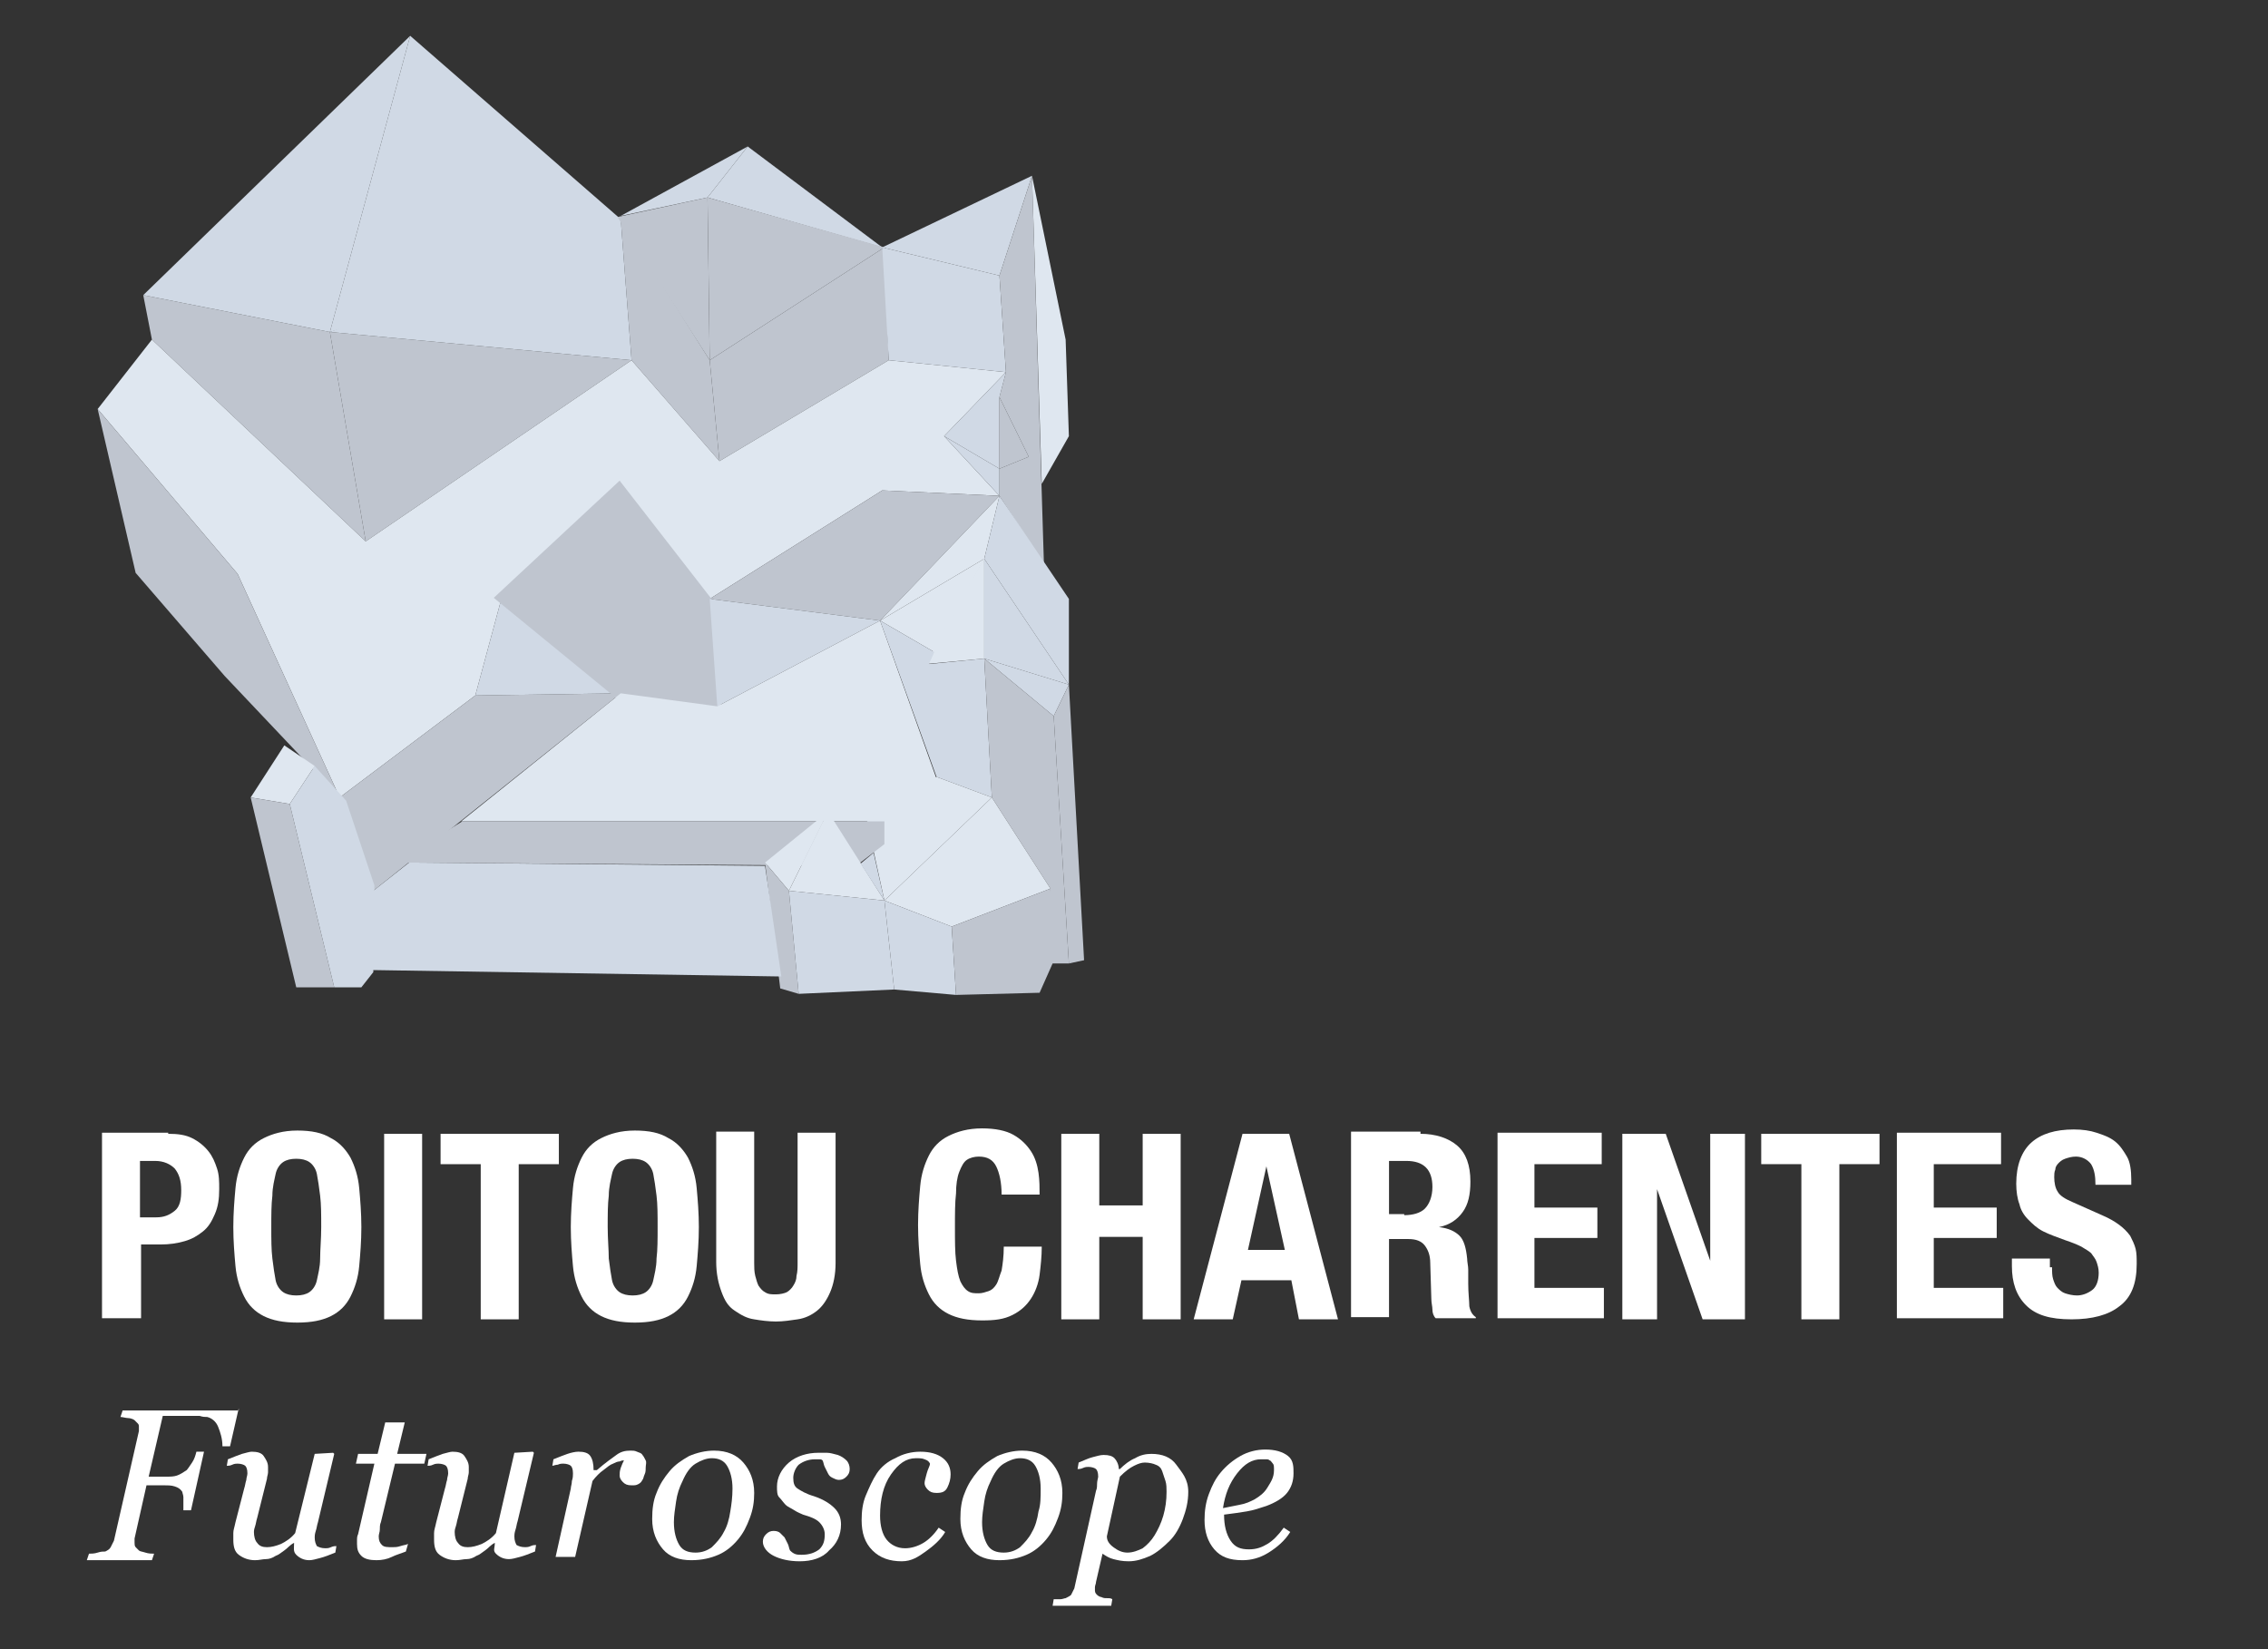 <?xml version="1.0" encoding="utf-8"?>
<!-- Generator: Adobe Illustrator 16.0.0, SVG Export Plug-In . SVG Version: 6.00 Build 0)  -->
<!DOCTYPE svg PUBLIC "-//W3C//DTD SVG 1.1//EN" "http://www.w3.org/Graphics/SVG/1.1/DTD/svg11.dtd">
<svg version="1.1" id="Calque_1" xmlns:x="http://ns.adobe.com/Extensibility/1.0/" xmlns:i="http://ns.adobe.com/AdobeIllustrator/10.0/" xmlns:graph="http://ns.adobe.com/Graphs/1.0/"
	 xmlns="http://www.w3.org/2000/svg" xmlns:xlink="http://www.w3.org/1999/xlink" xmlns:a="http://ns.adobe.com/AdobeSVGViewerExtensions/3.0/"
	 x="0px" y="0px" width="209px" height="152px" viewBox="0 0 209 152" enable-background="new 0 0 209 152" xml:space="preserve">
<rect x="0" y="0" width="209" height="152" fill="#333333" stroke="none"/>
<g>
	<g id="acquitaine_1_">
		<polygon fill="#BFC5CF" points="58.2,33.2 66.3,42.5 65.4,33.2 57.2,20.2 		"/>
		<polygon fill="#BFC5CF" points="81.9,33.2 66.3,42.5 65.4,33.2 81.5,22.8 		"/>
		<polygon fill="#BFC5CF" points="14,31.3 33.7,49.9 30.4,30.6 13.2,27.2 		"/>
		<polygon fill="#BFC5CF" points="58.2,33.2 33.7,49.9 30.4,30.6 		"/>
		<polygon fill="#DFE7F0" points="9,37.7 21.9,52.9 31.3,73.5 43.8,64.1 46.2,55.2 57.2,45.3 65.4,55.2 81.3,45.2 92.1,45.7 
			87,40.2 92.7,34.3 81.9,33.2 66.3,42.5 58.2,33.2 33.7,49.9 14,31.3 		"/>
		<polygon fill="#BFC5CF" points="12.5,52.8 20.7,62.3 31.3,73.5 21.9,52.9 9,37.7 		"/>
		<path fill="#BFC5CF" d="M34.4,82.1c0-0.2-3.1-8.6-3.1-8.6l12.5-9.4l13.4-0.2L34.4,82.1z"/>
		<polygon fill="#D0D9E5" points="46.2,55.2 57.2,63.9 43.8,64.1 		"/>
		<polygon fill="#BFC5CF" points="57.1,64.6 66.5,65.8 65.8,55.5 57.1,44.3 45.5,55.1 		"/>
		<polygon fill="#BFC5CF" points="81.1,57.2 92.1,45.7 81.3,45.2 65.4,55.2 		"/>
		<polygon fill="#D0D9E5" points="66.1,65.1 81.1,57.2 65.4,55.2 		"/>
		<polygon fill="#DFE7F0" points="81.1,57.2 87.7,75.7 42.5,75.7 57.2,63.9 66.1,65.1 		"/>
		<polyline fill="#D0D9E5" points="81.3,22.8 92.1,25.4 92.7,34.3 81.9,33.2 81.3,22.8 		"/>
		<polyline fill="#D0D9E5" points="81.3,22.8 95.1,16.2 92.1,25.4 81.3,22.8 		"/>
		<polygon fill="#BFC5CF" points="95.1,16.2 96.2,52 92.1,45.7 92.1,43.2 94.8,42.1 92.1,36.6 92.7,34.3 92.1,25.4 		"/>
		<polygon fill="#D0D9E5" points="87,40.2 92.7,34.3 92.1,36.6 92.1,43.2 		"/>
		<polygon fill="#DFE7F0" points="95.1,16.2 98.2,31.3 98.5,40.2 96,44.6 		"/>
		<polygon fill="#DFE7F0" points="92.1,45.7 90.7,51.5 81.1,57.2 		"/>
		<polygon fill="#DFE7F0" points="81.1,57.2 86.1,60.1 90.7,51.5 		"/>
		<polygon fill="#DFE7F0" points="90.7,60.7 90.7,51.4 85.3,61.2 		"/>
		<polygon fill="#D0D9E5" points="90.7,60.7 97.1,66 98.5,63.1 		"/>
		<polygon fill="#D0D9E5" points="92.1,45.7 98.5,55.2 98.5,63.1 90.7,51.5 		"/>
		<polygon fill="#D0D9E5" points="91.4,73.5 90.7,60.7 85.6,61.2 86.1,60.1 81.1,57.2 86.3,71.6 		"/>
		<polygon fill="#BFC5CF" points="97.1,66 98.5,88.8 96.8,88.8 96.8,81.9 91.4,73.5 90.7,60.7 		"/>
		<polygon fill="#BFC5CF" points="98.5,63.1 99.9,88.5 98.5,88.8 97.1,66 		"/>
		<polygon fill="#DFE7F0" points="81.5,83 91.4,73.5 86.3,71.6 79.9,75.7 		"/>
		<polygon fill="#DFE7F0" points="87.7,85.4 96.8,81.9 91.4,73.5 81.5,83 		"/>
		<polygon fill="#D0D9E5" points="81.5,83 82.4,91.2 88.1,91.7 87.7,85.4 		"/>
		<polygon fill="#BFC5CF" points="95.8,91.5 97,88.8 96.8,81.9 87.7,85.4 88.1,91.7 		"/>
		<polygon fill="#BFC5CF" points="36.5,79.5 78.9,79.8 81.5,77.8 81.5,75.7 42.6,75.7 		"/>
		<polygon fill="#DFE7F0" points="76.3,74.8 72.7,82.1 70.5,79.5 		"/>
		<polygon fill="#DFE7F0" points="81.5,83 72.7,82.1 76.3,74.8 		"/>
		<polygon fill="#BFC5CF" points="70.5,79.5 71.9,91.1 73.6,91.6 72.7,82.1 		"/>
		<polygon fill="#D0D9E5" points="82.4,91.2 73.6,91.6 72.7,82.1 81.5,83 		"/>
		<polygon fill="#D0D9E5" points="33.8,89.4 72,90 70.5,79.8 37.7,79.5 34.4,82.1 33.9,81.4 		"/>
		<polygon fill="#DFE7F0" points="26.7,74.1 23.1,73.5 26.2,68.7 29,70.6 		"/>
		<polygon fill="#BFC5CF" points="27.3,91 23.1,73.5 26.7,74.1 30.8,91 		"/>
		<polygon fill="#D0D9E5" points="33.3,91 34.4,89.6 34.5,81.6 31.9,73.8 29,70.6 26.7,74.1 30.8,91 		"/>
		<polyline fill="#D0D9E5" points="30.4,30.6 57.2,20.2 58.2,33.2 30.4,30.6 		"/>
		<polygon fill="#D0D9E5" points="87,40.2 92.1,45.7 92.1,43.2 		"/>
		<polygon fill="#BFC5CF" points="92.1,36.6 94.8,42.1 92.1,43.2 		"/>
		<polygon fill="#D0D9E5" points="90.7,51.5 98.5,63.1 90.7,60.7 		"/>
		<polygon fill="#D0D9E5" points="79.3,79.6 80.5,78.6 81.5,83 		"/>
	</g>
	<g id="poitou_charante_1_">
		<polygon fill="#D0D9E5" points="13.2,27.2 30.4,30.6 37.8,3.3 		"/>
		<polygon fill="#D0D9E5" points="57.2,20.2 57.2,22.4 30.4,30.6 37.8,3.3 		"/>
		<polygon fill="#BFC5CF" points="65.2,18.2 65.4,33.2 56.9,20 		"/>
		<polygon fill="#D0D9E5" points="68.9,13.5 65.2,18.2 57.2,19.9 		"/>
		<polygon fill="#D0D9E5" points="81.3,22.8 65.2,18.2 68.9,13.5 		"/>
		<polygon fill="#BFC5CF" points="65.4,33.2 81.5,22.8 65.2,18.2 		"/>
	</g>
</g>
<g>
	<path fill="#FFFFFF" d="M15.5,104.5c0.9,0,1.6,0.1,2.2,0.4c0.6,0.3,1.1,0.7,1.5,1.2c0.4,0.5,0.6,1,0.8,1.6c0.2,0.6,0.2,1.2,0.2,1.9
		c0,0.9-0.1,1.6-0.4,2.3c-0.3,0.7-0.6,1.2-1.1,1.6s-1,0.7-1.7,0.9c-0.7,0.2-1.4,0.3-2.2,0.3h-1.8v6.8H9.4v-17.1H15.5z M14.4,112.2
		c0.7,0,1.2-0.2,1.7-0.6s0.6-1.1,0.6-1.9c0-0.9-0.2-1.5-0.6-2c-0.4-0.4-1-0.7-1.8-0.7h-1.4v5.2H14.4z"/>
	<path fill="#FFFFFF" d="M21.7,109.5c0.1-1.1,0.4-2,0.8-2.8c0.4-0.8,1-1.4,1.8-1.8c0.8-0.4,1.8-0.7,3.1-0.7s2.3,0.2,3.1,0.7
		c0.8,0.4,1.4,1.1,1.8,1.8c0.4,0.8,0.7,1.7,0.8,2.8s0.2,2.3,0.2,3.6c0,1.3-0.1,2.5-0.2,3.6s-0.4,2-0.8,2.8c-0.4,0.8-1,1.4-1.8,1.8
		c-0.8,0.4-1.8,0.6-3.1,0.6s-2.3-0.2-3.1-0.6c-0.8-0.4-1.4-1-1.8-1.8c-0.4-0.8-0.7-1.7-0.8-2.8c-0.1-1.1-0.2-2.3-0.2-3.6
		C21.5,111.8,21.6,110.6,21.7,109.5z M25.1,116c0.1,0.8,0.2,1.5,0.3,2s0.4,0.9,0.7,1.1c0.3,0.2,0.7,0.3,1.2,0.3s0.9-0.1,1.2-0.3
		c0.3-0.2,0.6-0.6,0.7-1.1s0.3-1.2,0.3-2s0.1-1.8,0.1-2.9s0-2.1-0.1-2.9c-0.1-0.8-0.2-1.5-0.3-2s-0.4-0.9-0.7-1.1
		c-0.3-0.2-0.7-0.3-1.2-0.3s-0.9,0.1-1.2,0.3c-0.3,0.2-0.6,0.6-0.7,1.1s-0.3,1.2-0.3,2c-0.1,0.8-0.1,1.8-0.1,2.9S25,115.2,25.1,116z
		"/>
	<path fill="#FFFFFF" d="M35.4,104.5h3.5v17.1h-3.5V104.5z"/>
	<path fill="#FFFFFF" d="M51.5,107.3h-3.7v14.3h-3.5v-14.3h-3.7v-2.8h10.9V107.3z"/>
	<path fill="#FFFFFF" d="M52.8,109.5c0.1-1.1,0.4-2,0.8-2.8c0.4-0.8,1-1.4,1.8-1.8c0.8-0.4,1.8-0.7,3.1-0.7c1.3,0,2.3,0.2,3.1,0.7
		c0.8,0.4,1.4,1.1,1.8,1.8c0.4,0.8,0.7,1.7,0.8,2.8c0.1,1.1,0.2,2.3,0.2,3.6c0,1.3-0.1,2.5-0.2,3.6c-0.1,1.1-0.4,2-0.8,2.8
		c-0.4,0.8-1,1.4-1.8,1.8c-0.8,0.4-1.8,0.6-3.1,0.6c-1.3,0-2.3-0.2-3.1-0.6c-0.8-0.4-1.4-1-1.8-1.8c-0.4-0.8-0.7-1.7-0.8-2.8
		s-0.2-2.3-0.2-3.6C52.6,111.8,52.7,110.6,52.8,109.5z M56.1,116c0.1,0.8,0.2,1.5,0.3,2s0.4,0.9,0.7,1.1c0.3,0.2,0.7,0.3,1.2,0.3
		c0.5,0,0.9-0.1,1.2-0.3c0.3-0.2,0.6-0.6,0.7-1.1s0.3-1.2,0.3-2c0.1-0.8,0.1-1.8,0.1-2.9s0-2.1-0.1-2.9c-0.1-0.8-0.2-1.5-0.3-2
		s-0.4-0.9-0.7-1.1c-0.3-0.2-0.7-0.3-1.2-0.3c-0.5,0-0.9,0.1-1.2,0.3c-0.3,0.2-0.6,0.6-0.7,1.1s-0.3,1.2-0.3,2
		c-0.1,0.8-0.1,1.8-0.1,2.9S56.1,115.2,56.1,116z"/>
	<path fill="#FFFFFF" d="M69.5,116.4c0,0.4,0,0.8,0.1,1.2s0.2,0.7,0.3,0.9c0.2,0.3,0.4,0.5,0.6,0.6c0.3,0.2,0.6,0.2,1,0.2
		c0.4,0,0.8-0.1,1-0.2s0.5-0.4,0.6-0.6c0.2-0.3,0.3-0.6,0.3-0.9c0.1-0.4,0.1-0.8,0.1-1.2v-12H77v12c0,1.1-0.2,2-0.5,2.7
		c-0.3,0.7-0.7,1.3-1.2,1.7s-1.1,0.7-1.8,0.8s-1.3,0.2-2,0.2c-0.7,0-1.4-0.1-2-0.2c-0.7-0.1-1.2-0.4-1.8-0.8s-0.9-0.9-1.2-1.7
		s-0.5-1.7-0.5-2.8v-12h3.5V116.4z"/>
	<path fill="#FFFFFF" d="M91.8,107.5c-0.3-0.6-0.8-0.9-1.6-0.9c-0.4,0-0.8,0.1-1.1,0.3c-0.3,0.2-0.5,0.6-0.7,1.1
		c-0.2,0.5-0.3,1.2-0.3,2c-0.1,0.8-0.1,1.9-0.1,3.1c0,1.3,0,2.3,0.1,3.1c0.1,0.8,0.2,1.4,0.4,1.9c0.2,0.4,0.4,0.7,0.7,0.9
		c0.3,0.2,0.6,0.2,1,0.2c0.3,0,0.6-0.1,0.9-0.2c0.3-0.1,0.5-0.3,0.7-0.6c0.2-0.3,0.3-0.8,0.5-1.3c0.1-0.6,0.2-1.3,0.2-2.2h3.5
		c0,0.9-0.1,1.8-0.2,2.6s-0.4,1.6-0.8,2.2c-0.4,0.6-0.9,1.1-1.7,1.5s-1.6,0.5-2.8,0.5c-1.3,0-2.3-0.2-3.1-0.6
		c-0.8-0.4-1.4-1-1.8-1.8c-0.4-0.8-0.7-1.7-0.8-2.8s-0.2-2.3-0.2-3.6c0-1.3,0.1-2.5,0.2-3.6s0.4-2,0.8-2.8c0.4-0.8,1-1.4,1.8-1.8
		c0.8-0.4,1.8-0.7,3.1-0.7c1.2,0,2.2,0.2,2.9,0.6c0.7,0.4,1.2,0.9,1.6,1.5c0.4,0.6,0.6,1.3,0.7,2c0.1,0.7,0.1,1.4,0.1,2h-3.5
		C92.3,109,92.1,108.1,91.8,107.5z"/>
	<path fill="#FFFFFF" d="M101.3,104.5v6.6h4v-6.6h3.5v17.1h-3.5V114h-4v7.6h-3.5v-17.1H101.3z"/>
	<path fill="#FFFFFF" d="M118.8,104.5l4.5,17.1h-3.6L119,118h-4.6l-0.8,3.6H110l4.5-17.1H118.8z M118.4,115.2l-1.7-7.7h0l-1.7,7.7
		H118.4z"/>
	<path fill="#FFFFFF" d="M130.9,104.5c1.4,0,2.6,0.4,3.4,1.1c0.8,0.7,1.2,1.8,1.2,3.3c0,1.2-0.2,2.1-0.7,2.8
		c-0.5,0.7-1.2,1.2-2.2,1.4v0c0.9,0.1,1.5,0.4,1.9,0.8c0.4,0.4,0.6,1.1,0.7,2.1c0,0.3,0.1,0.7,0.1,1c0,0.4,0,0.8,0,1.3
		c0,0.9,0.1,1.6,0.1,2.1c0.1,0.5,0.3,0.8,0.6,1v0.1h-3.7c-0.2-0.2-0.3-0.5-0.3-0.8s-0.1-0.6-0.1-1l-0.1-3.3c0-0.7-0.2-1.2-0.5-1.6
		c-0.3-0.4-0.8-0.6-1.5-0.6H128v7.2h-3.5v-17.1H130.9z M129.4,112c0.8,0,1.5-0.2,1.9-0.6c0.4-0.4,0.7-1.1,0.7-2
		c0-1.6-0.8-2.4-2.4-2.4H128v4.9H129.4z"/>
	<path fill="#FFFFFF" d="M147.5,107.3h-6.1v4h5.8v2.8h-5.8v4.6h6.4v2.8h-9.8v-17.1h9.6V107.3z"/>
	<path fill="#FFFFFF" d="M157.6,116.2L157.6,116.2l0-11.7h3.2v17.1h-3.9l-4.2-12h0v12h-3.2v-17.1h4L157.6,116.2z"/>
	<path fill="#FFFFFF" d="M173.2,107.3h-3.7v14.3H166v-14.3h-3.7v-2.8h10.9V107.3z"/>
	<path fill="#FFFFFF" d="M184.3,107.3h-6.1v4h5.8v2.8h-5.8v4.6h6.4v2.8h-9.8v-17.1h9.6V107.3z"/>
	<path fill="#FFFFFF" d="M189.1,116.8c0,0.4,0,0.8,0.1,1.1c0.1,0.3,0.2,0.6,0.4,0.8c0.2,0.2,0.4,0.4,0.7,0.5
		c0.3,0.1,0.7,0.2,1.1,0.2c0.5,0,1-0.2,1.4-0.5c0.4-0.3,0.6-0.9,0.6-1.6c0-0.4-0.1-0.7-0.2-1c-0.1-0.3-0.3-0.5-0.5-0.8
		c-0.2-0.2-0.6-0.4-0.9-0.6c-0.4-0.2-0.9-0.4-1.5-0.6c-0.8-0.3-1.4-0.5-2-0.8c-0.6-0.3-1-0.7-1.4-1.1s-0.7-0.9-0.8-1.4
		c-0.2-0.5-0.3-1.2-0.3-1.9c0-1.7,0.5-3,1.4-3.8c0.9-0.8,2.2-1.2,3.9-1.2c0.8,0,1.5,0.1,2.1,0.3c0.6,0.2,1.2,0.4,1.7,0.8
		c0.5,0.4,0.8,0.9,1.1,1.4s0.4,1.3,0.4,2.1v0.5h-3.3c0-0.8-0.1-1.4-0.4-1.9c-0.3-0.4-0.8-0.7-1.4-0.7c-0.4,0-0.7,0.1-1,0.2
		s-0.5,0.3-0.6,0.4c-0.2,0.2-0.3,0.4-0.3,0.6c-0.1,0.2-0.1,0.5-0.1,0.7c0,0.5,0.1,1,0.3,1.3c0.2,0.4,0.7,0.7,1.4,1l2.7,1.2
		c0.7,0.3,1.2,0.6,1.6,0.9c0.4,0.3,0.7,0.6,1,1c0.2,0.4,0.4,0.8,0.5,1.2c0.1,0.4,0.1,0.9,0.1,1.4c0,1.8-0.5,3.1-1.6,3.9
		c-1,0.8-2.5,1.2-4.4,1.2c-2,0-3.3-0.4-4.2-1.3s-1.3-2.1-1.3-3.6v-0.7h3.5V116.8z"/>
	<path fill="#FFFFFF" d="M22,129.8l-0.8,3.5h-0.7c0-0.7-0.2-1.3-0.4-1.8s-0.6-0.8-1-0.9c-0.2,0-0.4,0-0.7-0.1c-0.3,0-0.6,0-0.9,0H15
		l-1.3,5.6h1.6c0.4,0,0.7,0,1-0.1c0.3-0.1,0.6-0.3,0.9-0.5c0.1-0.1,0.3-0.4,0.5-0.7c0.2-0.3,0.3-0.6,0.4-1h0.7l-1.2,5.4h-0.7
		c0-0.1,0-0.2,0-0.3s0-0.2,0-0.3c0-0.2,0-0.4,0-0.6s-0.1-0.4-0.1-0.5c-0.2-0.3-0.4-0.4-0.7-0.5c-0.3-0.1-0.6-0.1-1-0.1h-1.6
		l-1.1,4.9c0,0.1,0,0.1,0,0.2c0,0.1,0,0.1,0,0.2c0,0.1,0,0.3,0.1,0.4s0.2,0.2,0.3,0.3c0.1,0.1,0.3,0.1,0.6,0.2
		c0.3,0.1,0.6,0.1,0.8,0.1l-0.2,0.6h-6l0.2-0.6c0.2,0,0.5,0,0.8-0.1s0.5-0.1,0.7-0.1c0.2-0.1,0.4-0.2,0.5-0.4s0.2-0.4,0.3-0.6
		l2.3-10.1c0-0.1,0-0.1,0-0.2s0-0.1,0-0.2c0-0.1,0-0.2-0.1-0.3s-0.2-0.2-0.3-0.3c-0.1-0.1-0.4-0.2-0.6-0.2s-0.5-0.1-0.7-0.1l0.2-0.6
		H22z"/>
	<path fill="#FFFFFF" d="M27.1,142.2L27.1,142.2c-0.4,0.2-0.6,0.5-0.9,0.7s-0.5,0.4-0.8,0.5c-0.3,0.2-0.6,0.3-0.9,0.3
		s-0.6,0.1-1,0.1c-0.6,0-1.1-0.2-1.5-0.5s-0.5-0.8-0.5-1.4c0-0.2,0-0.3,0-0.6s0.1-0.5,0.2-1l0.8-3.1c0.1-0.3,0.1-0.5,0.2-0.8
		c0-0.2,0.1-0.4,0.1-0.6c0-0.4-0.1-0.6-0.2-0.7s-0.4-0.2-0.7-0.2c-0.1,0-0.3,0-0.5,0.1c-0.2,0.1-0.4,0.1-0.5,0.1l0.1-0.6
		c0.5-0.2,1-0.4,1.3-0.5c0.4-0.1,0.7-0.2,0.9-0.2c0.5,0,0.9,0.1,1.1,0.4s0.4,0.6,0.4,1c0,0.1,0,0.3,0,0.5c0,0.2-0.1,0.4-0.1,0.6
		l-0.9,3.6c-0.1,0.3-0.1,0.5-0.2,0.8s-0.1,0.4-0.1,0.5c0,0.4,0.1,0.8,0.3,1c0.2,0.3,0.5,0.4,0.9,0.4c0.4,0,0.8-0.1,1.3-0.3
		c0.4-0.2,0.9-0.5,1.3-1L29,134l1.7-0.1l0.1,0.1l-1.5,6.3c-0.1,0.3-0.1,0.5-0.2,0.8c-0.1,0.3-0.1,0.5-0.1,0.6c0,0.4,0.1,0.6,0.2,0.8
		c0.2,0.1,0.4,0.2,0.8,0.2c0.1,0,0.3,0,0.5-0.1s0.4-0.1,0.5-0.1l-0.1,0.6c-0.5,0.2-1,0.4-1.4,0.5s-0.7,0.2-1,0.2
		c-0.5,0-0.9-0.2-1.2-0.5S27.1,142.7,27.1,142.2z"/>
	<path fill="#FFFFFF" d="M34.7,143.8c-0.6,0-1.1-0.1-1.4-0.4s-0.4-0.6-0.4-1.1c0-0.2,0-0.3,0-0.4s0-0.3,0.1-0.5l1.5-6.5h-1.7
		l0.2-0.9h1.8l0.7-2.9h1.8l-0.7,2.9h2.7l-0.2,0.9h-2.7l-1.3,5.4c-0.1,0.2-0.1,0.5-0.1,0.7s-0.1,0.4-0.1,0.6c0,0.4,0.1,0.6,0.3,0.8
		c0.2,0.2,0.5,0.2,1,0.2c0.2,0,0.4,0,0.7-0.1s0.5-0.1,0.7-0.2l-0.2,0.7c-0.5,0.2-0.9,0.3-1.3,0.5S35.2,143.8,34.7,143.8z"/>
	<path fill="#FFFFFF" d="M45.6,142.2L45.6,142.2c-0.4,0.2-0.6,0.5-0.9,0.7s-0.5,0.4-0.8,0.5c-0.3,0.2-0.6,0.3-0.9,0.3
		s-0.6,0.1-1,0.1c-0.6,0-1.1-0.2-1.5-0.5s-0.5-0.8-0.5-1.4c0-0.2,0-0.3,0-0.6s0.1-0.5,0.2-1l0.8-3.1c0.1-0.3,0.1-0.5,0.2-0.8
		c0-0.2,0.1-0.4,0.1-0.6c0-0.4-0.1-0.6-0.2-0.7s-0.4-0.2-0.7-0.2c-0.1,0-0.3,0-0.5,0.1c-0.2,0.1-0.4,0.1-0.5,0.1l0.1-0.6
		c0.5-0.2,1-0.4,1.3-0.5c0.4-0.1,0.7-0.2,0.9-0.2c0.5,0,0.9,0.1,1.1,0.4s0.4,0.6,0.4,1c0,0.1,0,0.3,0,0.5c0,0.2-0.1,0.4-0.1,0.6
		l-0.9,3.6c-0.1,0.3-0.1,0.5-0.2,0.8s-0.1,0.4-0.1,0.5c0,0.4,0.1,0.8,0.3,1c0.2,0.3,0.5,0.4,0.9,0.4c0.4,0,0.8-0.1,1.3-0.3
		c0.4-0.2,0.9-0.5,1.3-1l1.7-7.4l1.7-0.1l0.1,0.1l-1.5,6.3c-0.1,0.3-0.1,0.5-0.2,0.8c-0.1,0.3-0.1,0.5-0.1,0.6
		c0,0.4,0.1,0.6,0.2,0.8c0.2,0.1,0.4,0.2,0.8,0.2c0.1,0,0.3,0,0.5-0.1s0.4-0.1,0.5-0.1l-0.1,0.6c-0.5,0.2-1,0.4-1.4,0.5
		s-0.7,0.2-1,0.2c-0.5,0-0.9-0.2-1.2-0.5S45.6,142.7,45.6,142.2z"/>
	<path fill="#FFFFFF" d="M59.5,135.3c0,0.2,0,0.4-0.1,0.6s-0.1,0.4-0.2,0.5c-0.1,0.2-0.2,0.3-0.4,0.4s-0.3,0.1-0.6,0.1
		c-0.4,0-0.6-0.1-0.8-0.3s-0.3-0.4-0.3-0.6c0-0.2,0-0.4,0.1-0.7s0.2-0.5,0.3-0.7c-0.1,0-0.2,0-0.4,0.1c-0.2,0-0.4,0.1-0.6,0.2
		c-0.3,0.1-0.5,0.3-0.9,0.6c-0.3,0.2-0.7,0.6-1,1l-1.6,7h-1.8l1.4-6.3c0-0.2,0.1-0.4,0.1-0.7c0.1-0.3,0.1-0.5,0.1-0.7
		c0-0.4-0.1-0.6-0.2-0.7c-0.1-0.1-0.4-0.2-0.7-0.2c-0.1,0-0.3,0-0.5,0.1c-0.2,0-0.4,0.1-0.5,0.1l0.1-0.6c0.5-0.2,1-0.4,1.3-0.5
		s0.7-0.2,1-0.2c0.5,0,0.9,0.1,1.1,0.4c0.2,0.3,0.3,0.7,0.3,1.3H55c0.8-0.7,1.4-1.1,1.8-1.4c0.4-0.3,0.8-0.4,1.3-0.4
		c0.2,0,0.4,0,0.6,0.1s0.4,0.1,0.5,0.3c0.1,0.1,0.2,0.3,0.3,0.5S59.5,135,59.5,135.3z"/>
	<path fill="#FFFFFF" d="M69.5,137.6c0,0.8-0.1,1.5-0.4,2.3s-0.6,1.4-1.1,2c-0.5,0.6-1.1,1.1-1.8,1.4s-1.5,0.5-2.5,0.5
		c-1.1,0-2-0.3-2.6-1s-1-1.6-1-2.8c0-0.9,0.1-1.7,0.4-2.4c0.3-0.8,0.7-1.4,1.2-2c0.5-0.6,1.1-1,1.8-1.4c0.7-0.3,1.5-0.5,2.3-0.5
		c1.2,0,2.1,0.4,2.7,1.1S69.5,136.4,69.5,137.6z M67.5,137.2c0-0.9-0.2-1.6-0.5-2.1c-0.3-0.5-0.8-0.7-1.4-0.7c-0.5,0-1,0.2-1.5,0.5
		c-0.5,0.3-0.9,0.9-1.2,1.6c-0.3,0.6-0.5,1.2-0.6,1.9c-0.1,0.7-0.2,1.3-0.2,1.9c0,0.9,0.2,1.6,0.5,2.1c0.3,0.5,0.8,0.7,1.5,0.7
		c0.6,0,1.1-0.2,1.5-0.5c0.4-0.4,0.8-0.8,1.1-1.4c0.3-0.5,0.5-1.2,0.6-1.9C67.4,138.7,67.5,138,67.5,137.2z"/>
	<path fill="#FFFFFF" d="M73.7,143.9c-1,0-1.8-0.2-2.4-0.5s-1-0.8-1-1.3c0-0.3,0.1-0.5,0.3-0.7s0.4-0.3,0.7-0.3
		c0.3,0,0.5,0.1,0.6,0.2s0.3,0.3,0.4,0.4c0.1,0.2,0.2,0.4,0.3,0.6s0.1,0.4,0.2,0.6c0.1,0.1,0.2,0.2,0.4,0.3s0.4,0.1,0.7,0.1
		c0.7,0,1.2-0.2,1.6-0.5c0.4-0.4,0.5-0.8,0.5-1.4c0-0.4-0.2-0.8-0.5-1.1s-0.8-0.5-1.5-0.7c-0.2-0.1-0.5-0.2-0.8-0.4
		s-0.6-0.3-0.8-0.5c-0.2-0.2-0.4-0.5-0.6-0.7s-0.2-0.6-0.2-1c0-0.8,0.4-1.6,1.1-2.2s1.7-0.9,2.7-0.9c0.3,0,0.5,0,0.8,0
		s0.6,0.1,1,0.2c0.3,0.1,0.6,0.3,0.8,0.5s0.3,0.5,0.3,0.8c0,0.3-0.1,0.5-0.3,0.7s-0.4,0.3-0.7,0.3c-0.2,0-0.4-0.1-0.6-0.2
		s-0.3-0.2-0.4-0.4s-0.2-0.4-0.3-0.6s-0.1-0.4-0.2-0.6c-0.1-0.1-0.2-0.1-0.3-0.1s-0.2,0-0.4,0c-0.6,0-1.1,0.2-1.5,0.5
		c-0.3,0.3-0.5,0.8-0.5,1.2c0,0.5,0.1,0.8,0.4,1s0.8,0.5,1.5,0.7c0.9,0.3,1.5,0.7,1.9,1.1c0.4,0.4,0.6,0.9,0.6,1.5
		c0,1-0.4,1.8-1.1,2.4C75.8,143.6,74.8,143.9,73.7,143.9z"/>
	<path fill="#FFFFFF" d="M83.1,143.9c-1.1,0-2-0.3-2.7-1s-1-1.6-1-2.8c0-0.8,0.1-1.6,0.4-2.3s0.6-1.4,1-2s1-1.1,1.7-1.4
		c0.7-0.4,1.5-0.6,2.3-0.6c0.9,0,1.6,0.2,2.1,0.6s0.7,0.9,0.7,1.5c0,0.4-0.1,0.8-0.3,1.2s-0.5,0.5-1,0.5c-0.4,0-0.6-0.1-0.8-0.3
		s-0.3-0.4-0.3-0.6c0-0.2,0.1-0.5,0.2-0.9c0.1-0.4,0.3-0.7,0.3-0.9c-0.1-0.2-0.2-0.3-0.5-0.4c-0.2-0.1-0.5-0.1-0.8-0.1
		c-0.9,0-1.6,0.5-2.3,1.5s-1,2.3-1,3.8c0,0.9,0.2,1.7,0.6,2.2s1,0.8,1.7,0.8c0.6,0,1.2-0.2,1.7-0.5s1-0.8,1.4-1.4l0.6,0.4
		c-0.4,0.7-1.1,1.3-1.8,1.8S84,143.9,83.1,143.9z"/>
	<path fill="#FFFFFF" d="M97.9,137.6c0,0.8-0.1,1.5-0.4,2.3s-0.6,1.4-1.1,2c-0.5,0.6-1.1,1.1-1.8,1.4s-1.5,0.5-2.5,0.5
		c-1.1,0-2-0.3-2.6-1s-1-1.6-1-2.8c0-0.9,0.1-1.7,0.4-2.4c0.3-0.8,0.7-1.4,1.2-2c0.5-0.6,1.1-1,1.8-1.4c0.7-0.3,1.5-0.5,2.3-0.5
		c1.2,0,2.1,0.4,2.7,1.1S97.9,136.4,97.9,137.6z M95.9,137.2c0-0.9-0.2-1.6-0.5-2.1c-0.3-0.5-0.8-0.7-1.4-0.7c-0.5,0-1,0.2-1.5,0.5
		c-0.5,0.3-0.9,0.9-1.2,1.6c-0.3,0.6-0.5,1.2-0.6,1.9c-0.1,0.7-0.2,1.3-0.2,1.9c0,0.9,0.2,1.6,0.5,2.1c0.3,0.5,0.8,0.7,1.5,0.7
		c0.6,0,1.1-0.2,1.5-0.5c0.4-0.4,0.8-0.8,1.1-1.4c0.3-0.5,0.5-1.2,0.6-1.9C95.9,138.7,95.9,138,95.9,137.2z"/>
	<path fill="#FFFFFF" d="M109.5,137.5c0,0.9-0.2,1.7-0.5,2.5c-0.3,0.8-0.7,1.5-1.2,2c-0.6,0.6-1.2,1.1-1.8,1.4
		c-0.7,0.3-1.3,0.5-2,0.5c-0.6,0-1-0.1-1.4-0.2s-0.7-0.3-1-0.5l-0.6,2.6c0,0.2-0.1,0.3-0.1,0.5c0,0.1,0,0.3,0,0.3
		c0,0.2,0.1,0.3,0.2,0.4c0.1,0.1,0.3,0.2,0.4,0.2c0.2,0.1,0.3,0.1,0.5,0.1c0.2,0,0.4,0,0.5,0.1l-0.1,0.6h-5.4l0.1-0.6
		c0.2,0,0.4,0,0.6,0s0.4-0.1,0.5-0.1c0.2-0.1,0.4-0.2,0.5-0.3c0.1-0.2,0.2-0.4,0.3-0.6l2-9c0.1-0.2,0.1-0.5,0.1-0.7
		c0-0.2,0.1-0.5,0.1-0.6c0-0.4-0.1-0.6-0.2-0.7c-0.1-0.1-0.4-0.2-0.7-0.2c-0.1,0-0.3,0-0.5,0.1c-0.2,0.1-0.4,0.1-0.5,0.1l0.1-0.6
		c0.5-0.2,0.9-0.4,1.3-0.5c0.4-0.1,0.7-0.2,1-0.2c0.5,0,0.8,0.1,1,0.3c0.2,0.2,0.4,0.6,0.4,1h0.1c0.4-0.4,0.9-0.8,1.4-1
		c0.5-0.3,1-0.4,1.5-0.4c1,0,1.8,0.3,2.3,1S109.5,136.3,109.5,137.5z M106.4,141.5c0.3-0.5,0.6-1.1,0.8-1.8s0.3-1.4,0.3-2.2
		c0-0.3,0-0.7-0.1-1s-0.2-0.6-0.3-0.9c-0.1-0.3-0.3-0.5-0.6-0.6c-0.2-0.1-0.6-0.2-1-0.2c-0.3,0-0.6,0.1-1,0.3
		c-0.4,0.2-0.8,0.5-1.3,1l-1.2,5.5c0,0.4,0.2,0.7,0.6,1c0.4,0.3,0.8,0.5,1.3,0.5c0.5,0,1-0.2,1.4-0.4
		C105.7,142.4,106.1,142,106.4,141.5z"/>
	<path fill="#FFFFFF" d="M119.2,135.8c0,0.7-0.2,1.3-0.6,1.8c-0.4,0.5-1.1,0.9-1.9,1.2c-0.6,0.2-1.2,0.4-1.8,0.5
		c-0.6,0.1-1.3,0.2-2.1,0.3c0,1,0.2,1.8,0.6,2.4s0.9,0.8,1.7,0.8c0.7,0,1.2-0.2,1.7-0.5s1-0.8,1.5-1.5l0.6,0.4
		c-0.5,0.8-1.2,1.4-2,1.9s-1.6,0.7-2.4,0.7c-1.2,0-2-0.3-2.6-1s-0.9-1.6-0.9-2.7c0-0.8,0.1-1.6,0.4-2.4s0.6-1.4,1.1-2
		c0.5-0.6,1.1-1.1,1.8-1.5c0.7-0.4,1.5-0.6,2.3-0.6c0.9,0,1.6,0.2,2.1,0.6S119.2,135.2,119.2,135.8z M117.4,135.5
		c0-0.3,0-0.5-0.1-0.6s-0.2-0.3-0.3-0.3c-0.1-0.1-0.2-0.1-0.4-0.1s-0.3,0-0.4,0c-0.8,0-1.5,0.4-2.2,1.3c-0.7,0.9-1.1,1.9-1.3,3.2
		c0.5-0.1,1-0.2,1.5-0.3c0.6-0.1,1-0.3,1.4-0.5c0.5-0.3,0.9-0.6,1.2-1.1S117.4,136.2,117.4,135.5z"/>
</g>
</svg>
